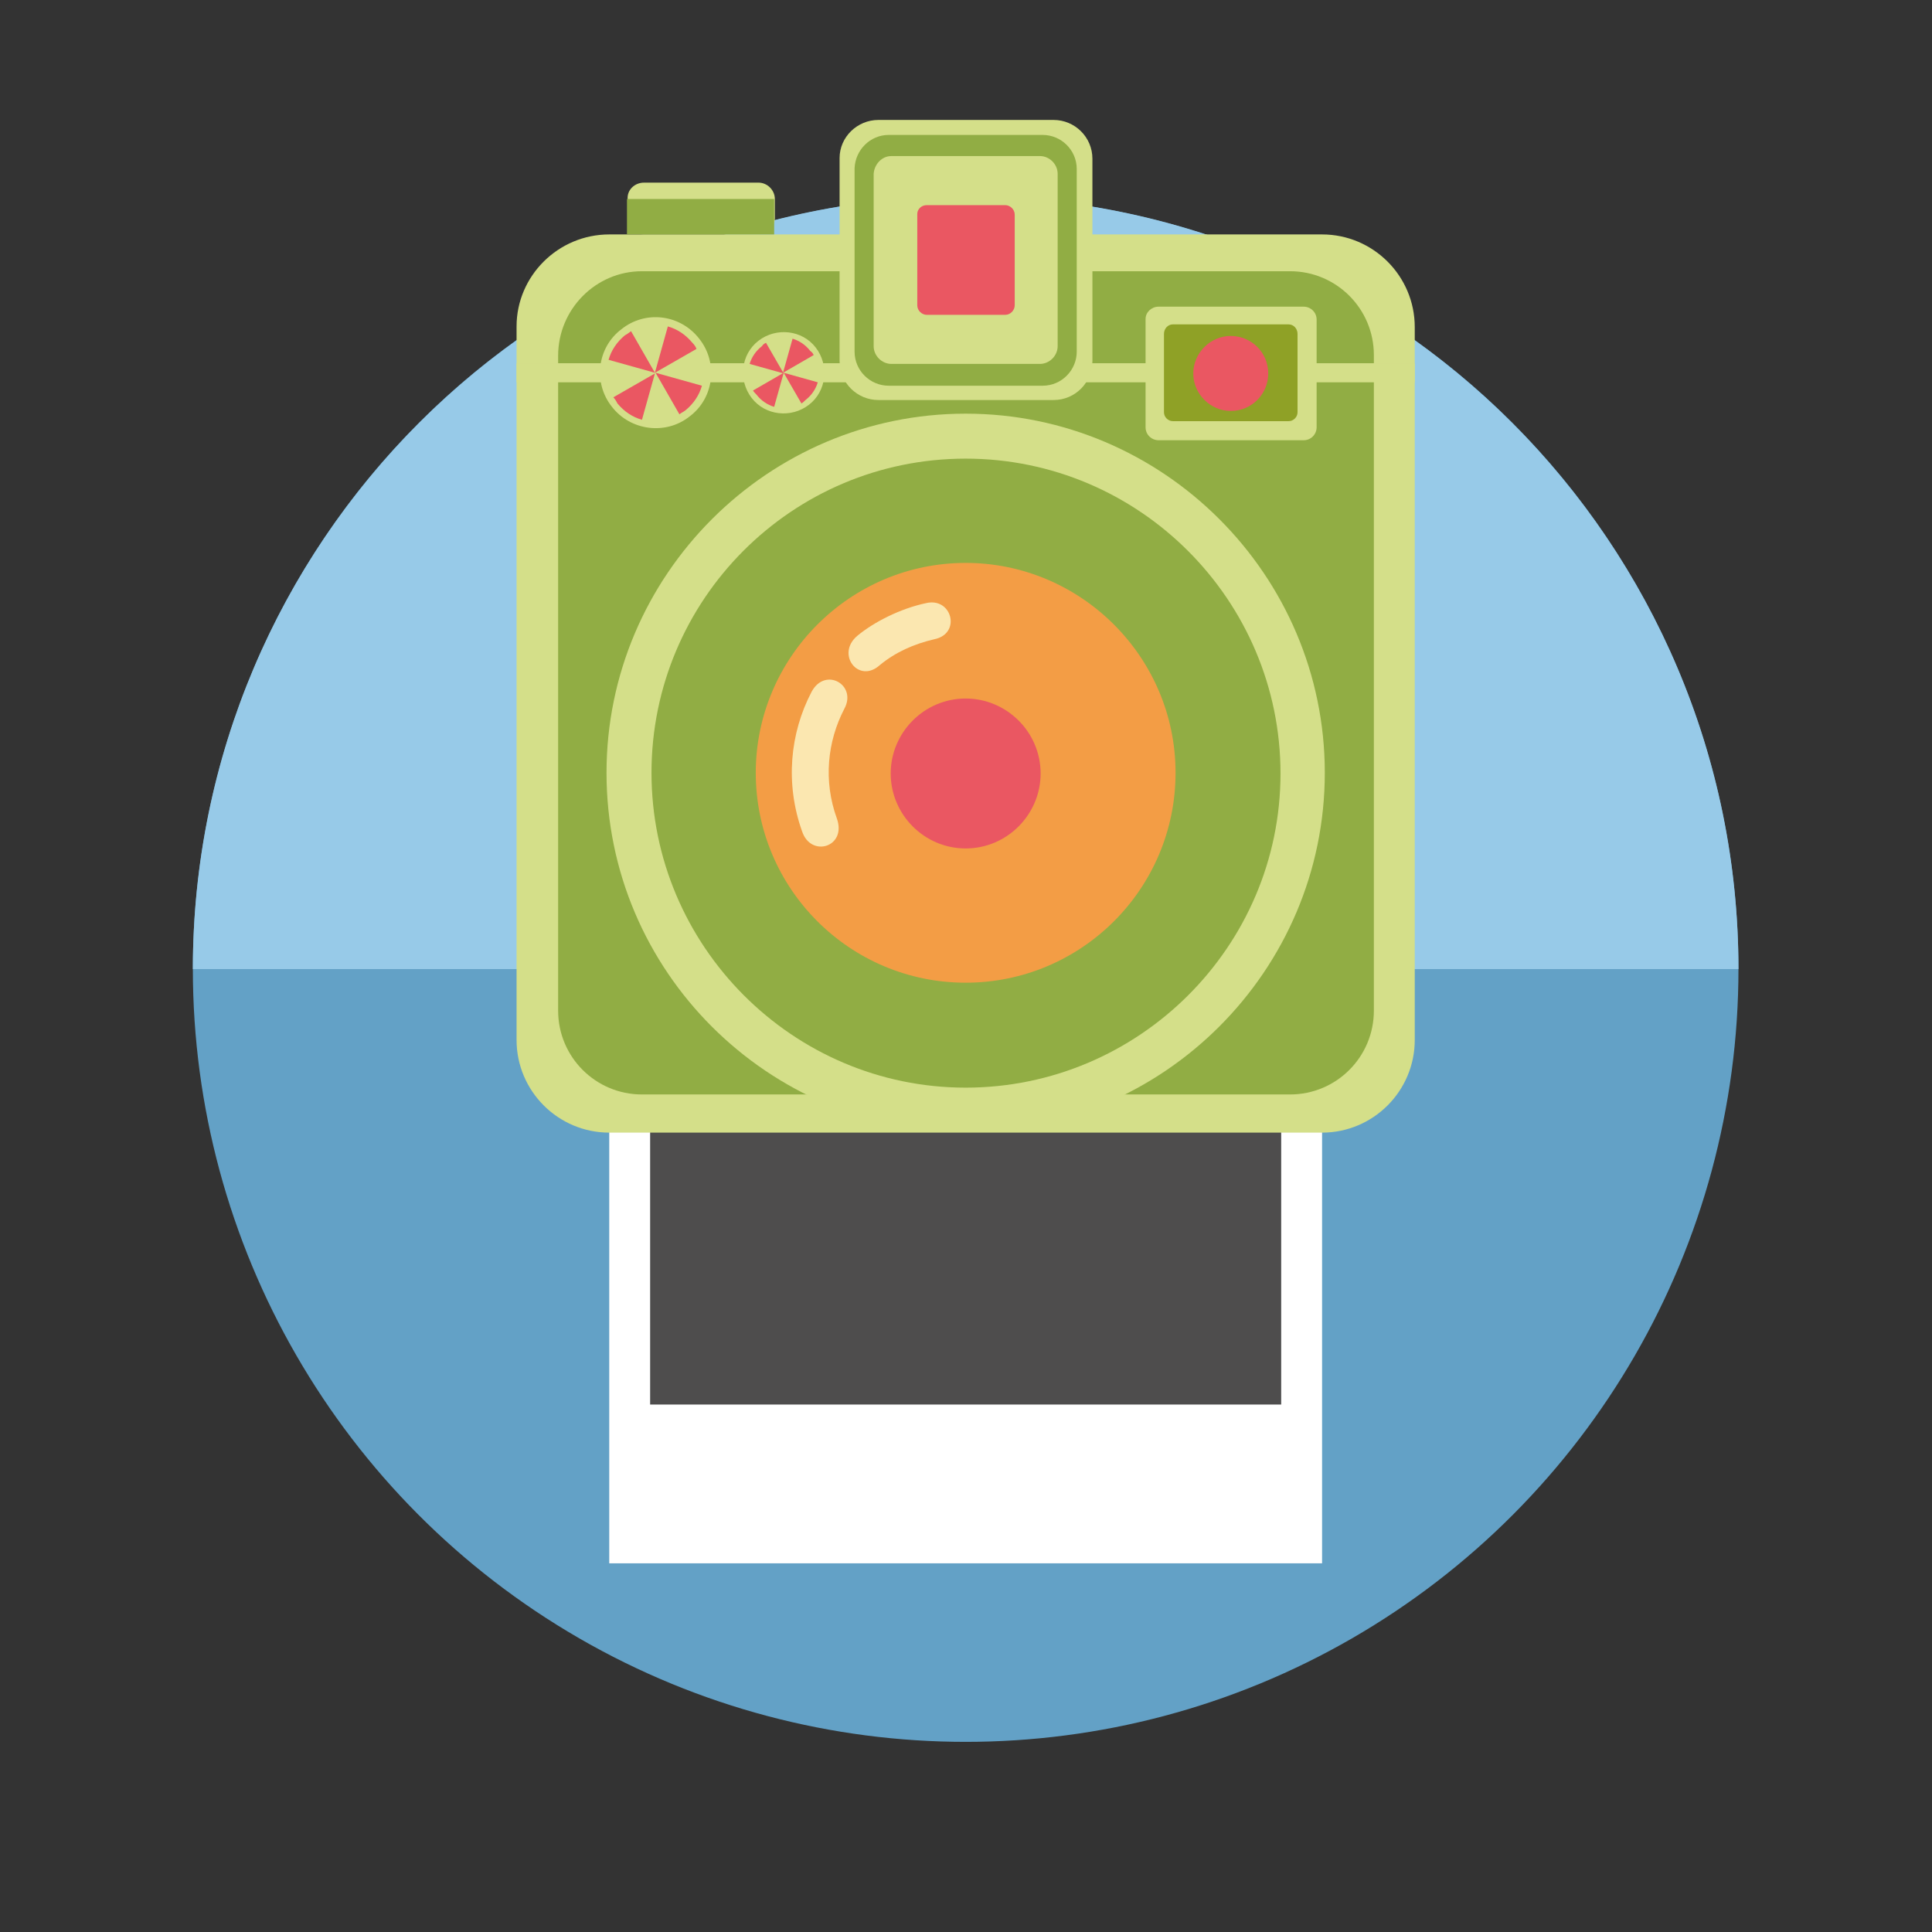<?xml version="1.0" encoding="utf-8"?>
<!-- Generator: Adobe Illustrator 19.0.0, SVG Export Plug-In . SVG Version: 6.00 Build 0)  -->
<svg version="1.2" baseProfile="tiny" xmlns="http://www.w3.org/2000/svg" xmlns:xlink="http://www.w3.org/1999/xlink" x="0px"
	 y="0px" viewBox="0 0 283.5 283.5" xml:space="preserve">
<rect x="0" y="0" width="283.5" height="283.5" fill="#333333" stroke="none"/>
<g id="图层_2" display="none">
	<path id="XMLID_127_" display="inline" fill-rule="evenodd" fill="#F39D45" d="M141.7,255.1c62.5,0,113.4-50.9,113.4-113.4
		c0-62.5-50.9-113.4-113.4-113.4c-62.4,0-113.4,50.9-113.4,113.4C28.3,204.2,79.3,255.1,141.7,255.1z"/>
	<path id="XMLID_126_" display="inline" fill-rule="evenodd" fill="#FBE7B0" d="M28.3,141.7c0-62.6,50.8-113.4,113.4-113.4
		s113.4,50.8,113.4,113.4H28.3z"/>
	<g id="XMLID_270_" display="inline">
		<rect id="XMLID_125_" x="173" y="93.4" fill-rule="evenodd" fill="#EA5762" width="16.1" height="4.4"/>
		<rect id="XMLID_124_" x="97.3" y="93.4" fill-rule="evenodd" fill="#EA5762" width="16.1" height="4.4"/>
		<rect id="XMLID_123_" x="142.3" y="99.5" fill-rule="evenodd" fill="#5A5657" width="0.5" height="4.3"/>
		<path id="XMLID_122_" fill-rule="evenodd" fill="#EA5762" d="M165.6,76.3h-11h-11.7h-21.5c-4.4,0-8.1,3.6-8.1,8l0,18.5
			c0,1.4,1.2,2.6,2.6,2.6c1.1,0,2-0.7,2.4-1.6h7.8l0.4,0l0.4,0h15.6v-4.3h-18.1c0,0,0.1-11.7,0.1-14.1l18.5,0v0l20.7,0
			c0,2.6,0.2,14.1,0.2,14.1l-20.9,0v4.3h17.7l0.4,0l0.4,0h7.4c0.4,0.9,1.3,1.6,2.4,1.6c1.1,0,2-0.7,2.4-1.6h0.1v-0.3
			c0.1-0.2,0.1-0.4,0.1-0.7V84.3C173.7,79.9,170,76.3,165.6,76.3z"/>
		<path id="XMLID_121_" fill-rule="evenodd" fill="#5EA4CD" d="M93.3,97.1H71.6c-2.3,0-4.1,1.8-4.1,4.1v21.4v60.3V203
			c0,2.3,1.8,4.1,4.1,4.1h20.1h50.7h49.4h20.1c2.3,0,4.1-1.8,4.1-4.1v-20.1v-61.6v-20.1c0-2.3-1.8-4.1-4.1-4.1h-20.1h-49.4v0H93.3z"
			/>
		<path id="XMLID_120_" fill-rule="evenodd" fill="#EA5762" d="M88.1,98.2c0-0.4,0-0.7,0-1.1H70.7c-1.8,0-3.3,1.5-3.3,3.3l0,17
			c0.4,0,0.9,0.1,1.3,0.1C79.4,117.5,88.1,108.8,88.1,98.2z"/>
		<path id="XMLID_119_" fill-rule="evenodd" fill="#EA5762" d="M216,117.7v-17.1c0-1.9-1.6-3.5-3.5-3.5h-17.1
			C195.4,108.5,204.6,117.7,216,117.7z"/>
		<path id="XMLID_118_" fill-rule="evenodd" fill="#EA5762" d="M216,203.6v-17.1c-11.4,0-20.6,9.2-20.6,20.6h17.1
			C214.4,207.1,216,205.6,216,203.6z"/>
		<path id="XMLID_117_" fill-rule="evenodd" fill="#EA5762" d="M67.5,186.5v17.1c0,1.9,1.6,3.5,3.5,3.5h17.1
			C88.1,195.8,78.8,186.5,67.5,186.5z"/>
		<rect id="XMLID_116_" x="101" y="97.1" fill-rule="evenodd" fill="#EA5762" width="8.8" height="110"/>
		<rect id="XMLID_115_" x="177.2" y="97.1" fill-rule="evenodd" fill="#EA5762" width="8.9" height="110"/>
		<rect id="XMLID_114_" x="93.1" y="145.7" fill-rule="evenodd" fill="#4E4D4D" width="25.2" height="15.3"/>
		<rect id="XMLID_113_" x="169" y="145.7" fill-rule="evenodd" fill="#4E4D4D" width="25.2" height="15.2"/>
	</g>
</g>
<g id="图层_1">
	<circle id="XMLID_159_" fill-rule="evenodd" fill="#63A1C6" cx="141.7" cy="142.2" r="113.4"/>
	<path id="XMLID_158_" fill-rule="evenodd" fill="#97CAE8" d="M28.3,142.2c0-62.6,50.8-113.4,113.4-113.4
		c62.6,0,113.4,50.8,113.4,113.4H28.3z"/>
	<rect id="XMLID_157_" x="89.4" y="127.8" fill-rule="evenodd" fill="#FFFFFF" width="104.6" height="101.6"/>
	<rect id="XMLID_156_" x="95.4" y="141.3" fill-rule="evenodd" fill="#4E4D4D" width="92.6" height="64.8"/>
	<g id="XMLID_196_">
		<path id="XMLID_155_" fill-rule="evenodd" fill="#D4DF89" d="M89.4,34.4H194c7.5,0,13.6,6.1,13.6,13.6v104.6
			c0,7.5-6.1,13.6-13.6,13.6H89.4c-7.5,0-13.6-6.1-13.6-13.6V47.9C75.8,40.5,81.9,34.4,89.4,34.4z"/>
		<path id="XMLID_154_" fill-rule="evenodd" fill="#91AD44" d="M94.2,39.8h95.1c6.8,0,12.3,5.5,12.3,12.3v96.2
			c0,6.8-5.5,12.3-12.3,12.3H94.2c-6.8,0-12.3-5.5-12.3-12.3V52.2C81.9,45.4,87.4,39.8,94.2,39.8z"/>
		<rect id="XMLID_153_" x="75.8" y="53.3" fill-rule="evenodd" fill="#D4DF89" width="131.8" height="2.8"/>
		<path id="XMLID_152_" fill-rule="evenodd" fill="#D4DF89" d="M141.7,166.1c29,0,52.7-23.7,52.7-52.7c0-29-23.7-52.7-52.7-52.7
			S89,84.4,89,113.4C89,142.5,112.7,166.1,141.7,166.1z"/>
		<path id="XMLID_151_" fill-rule="evenodd" fill="#91AD44" d="M141.7,159.6c25.4,0,46.2-20.7,46.2-46.1c0-25.4-20.7-46.2-46.2-46.2
			S95.6,88,95.6,113.4C95.6,138.8,116.3,159.6,141.7,159.6z"/>
		<path id="XMLID_150_" fill-rule="evenodd" fill="#D4DF89" d="M170,45h21.3c1,0,1.9,0.8,1.9,1.9v15.8c0,1-0.8,1.9-1.9,1.9H170
			c-1,0-1.9-0.8-1.9-1.9V46.8C168.1,45.8,169,45,170,45z"/>
		<path id="XMLID_149_" fill-rule="evenodd" fill="#8FA126" d="M172.1,47.6h17c0.7,0,1.3,0.6,1.3,1.4v11.5c0,0.7-0.6,1.3-1.3,1.3
			h-17c-0.7,0-1.3-0.6-1.3-1.3V49C170.8,48.2,171.4,47.6,172.1,47.6z"/>
		<path id="XMLID_148_" fill-rule="evenodd" fill="#EA5762" d="M180.6,60.3c3.1,0,5.5-2.5,5.5-5.5c0-3.1-2.5-5.5-5.5-5.5
			s-5.5,2.5-5.5,5.5C175.1,57.8,177.6,60.3,180.6,60.3z"/>
		<path id="XMLID_147_" fill-rule="evenodd" fill="#D4DF89" d="M102.6,49.7c2.8,3.5,2.2,8.7-1.4,11.4c-3.5,2.8-8.7,2.1-11.4-1.4
			c-2.8-3.5-2.2-8.7,1.4-11.4C94.7,45.5,99.8,46.1,102.6,49.7z"/>
		<path id="XMLID_146_" fill-rule="evenodd" fill="#EA5762" d="M102.2,51.2l-6.1,3.5l1.9-6.8c1.4,0.4,2.6,1.2,3.6,2.4
			C101.9,50.6,102.1,50.9,102.2,51.2z"/>
		<path id="XMLID_145_" fill-rule="evenodd" fill="#EA5762" d="M99.7,60.8l-3.5-6.1l6.8,1.9c-0.4,1.4-1.2,2.6-2.4,3.6
			C100.2,60.5,99.9,60.6,99.7,60.8z"/>
		<path id="XMLID_144_" fill-rule="evenodd" fill="#EA5762" d="M90,58.3l6.1-3.5l-1.9,6.8c-1.4-0.4-2.6-1.2-3.6-2.4
			C90.4,58.8,90.2,58.5,90,58.3z"/>
		<path id="XMLID_143_" fill-rule="evenodd" fill="#EA5762" d="M92.6,48.6l3.5,6.1l-6.8-1.9c0.4-1.4,1.2-2.6,2.4-3.6
			C92.1,49,92.3,48.8,92.6,48.6z"/>
		<path id="XMLID_142_" fill-rule="evenodd" fill="#D4DF89" d="M119.7,51c2,2.6,1.6,6.4-1,8.4c-2.6,2-6.4,1.6-8.4-1
			c-2-2.6-1.6-6.4,1-8.4C113.9,48,117.7,48.4,119.7,51z"/>
		<path id="XMLID_141_" fill-rule="evenodd" fill="#EA5762" d="M119.4,52.1l-4.5,2.6l1.4-5c1,0.3,1.9,0.9,2.6,1.8
			C119.2,51.7,119.3,51.9,119.4,52.1z"/>
		<path id="XMLID_140_" fill-rule="evenodd" fill="#EA5762" d="M117.6,59.2l-2.6-4.5l5,1.4c-0.3,1-0.9,1.9-1.8,2.6
			C118,58.9,117.8,59.1,117.6,59.2z"/>
		<path id="XMLID_139_" fill-rule="evenodd" fill="#EA5762" d="M110.5,57.3l4.5-2.6l-1.4,5c-1-0.3-1.9-0.9-2.6-1.8
			C110.8,57.7,110.6,57.5,110.5,57.3z"/>
		<path id="XMLID_138_" fill-rule="evenodd" fill="#EA5762" d="M112.4,50.3l2.6,4.5l-5-1.4c0.3-1,0.9-1.9,1.8-2.6
			C112,50.5,112.2,50.4,112.4,50.3z"/>
		<path id="XMLID_137_" fill-rule="evenodd" fill="#D4DF89" d="M128.9,17.6h25.7c3.1,0,5.7,2.5,5.7,5.7V53c0,3.1-2.5,5.7-5.7,5.7
			h-25.7c-3.1,0-5.7-2.5-5.7-5.7V23.2C123.2,20.1,125.8,17.6,128.9,17.6z"/>
		<path id="XMLID_136_" fill-rule="evenodd" fill="#91AD44" d="M130.4,19.8H153c2.7,0,5,2.2,5,5v26.8c0,2.7-2.2,5-5,5l-22.6,0
			c-2.7,0-5-2.2-5-5V24.7C125.5,22,127.7,19.8,130.4,19.8z"/>
		<path id="XMLID_135_" fill-rule="evenodd" fill="#D4DF89" d="M130.8,22.9h21.8c1.4,0,2.6,1.2,2.6,2.6v25.3c0,1.4-1.2,2.6-2.6,2.6
			h-21.8c-1.4,0-2.6-1.2-2.6-2.6V25.5C128.3,24.1,129.4,22.9,130.8,22.9z"/>
		<path id="XMLID_134_" fill-rule="evenodd" fill="#EA5762" d="M136,30.1h11.5c0.7,0,1.4,0.6,1.4,1.4v13.3c0,0.7-0.6,1.4-1.4,1.4
			H136c-0.7,0-1.4-0.6-1.4-1.4V31.4C134.6,30.7,135.2,30.1,136,30.1z"/>
		<path id="XMLID_133_" fill-rule="evenodd" fill="#D4DF89" d="M94.5,26.8h16.8c1.3,0,2.4,1.1,2.4,2.4v2.8c0,1.3-1.1,2.4-2.4,2.4
			l-16.8,0c-1.3,0-2.4-1.1-2.4-2.4v-2.8C92,27.9,93.1,26.8,94.5,26.8z"/>
		<rect id="XMLID_132_" x="92" y="29.2" fill-rule="evenodd" fill="#91AD44" width="21.6" height="5.2"/>
		<path id="XMLID_131_" fill-rule="evenodd" fill="#F39D45" d="M141.7,144.2c17,0,30.8-13.8,30.8-30.8c0-17-13.9-30.8-30.8-30.8
			c-17,0-30.8,13.9-30.8,30.8C110.9,130.4,124.7,144.2,141.7,144.2z"/>
		<path id="XMLID_130_" fill-rule="evenodd" fill="#EA5762" d="M141.7,124.5c6.1,0,11-5,11-11c0-6.1-5-11-11-11c-6.1,0-11,5-11,11
			C130.7,119.5,135.6,124.5,141.7,124.5z"/>
		<path id="XMLID_129_" fill-rule="evenodd" fill="#FBE7B0" d="M125.8,93.3c2.4-2,6.3-4,10.1-4.8c3.8-0.9,5.2,4.5,1.2,5.3
			c-3,0.7-5.7,1.9-8,3.8C126,100.4,122.6,96,125.8,93.3z"/>
		<path id="XMLID_128_" fill-rule="evenodd" fill="#FBE7B0" d="M117.7,122c-2.5-7-1.8-14.4,1.4-20.5c2-3.7,6.7-1,4.8,2.5
			c-2.5,4.8-3.1,10.6-1.1,16.1C124.3,124.3,119,125.9,117.7,122z"/>
	</g>
	<g id="XMLID_1_">
	</g>
	<g id="XMLID_2_">
	</g>
	<g id="XMLID_3_">
	</g>
	<g id="XMLID_4_">
	</g>
	<g id="XMLID_5_">
	</g>
	<g id="XMLID_6_">
	</g>
</g>
</svg>
